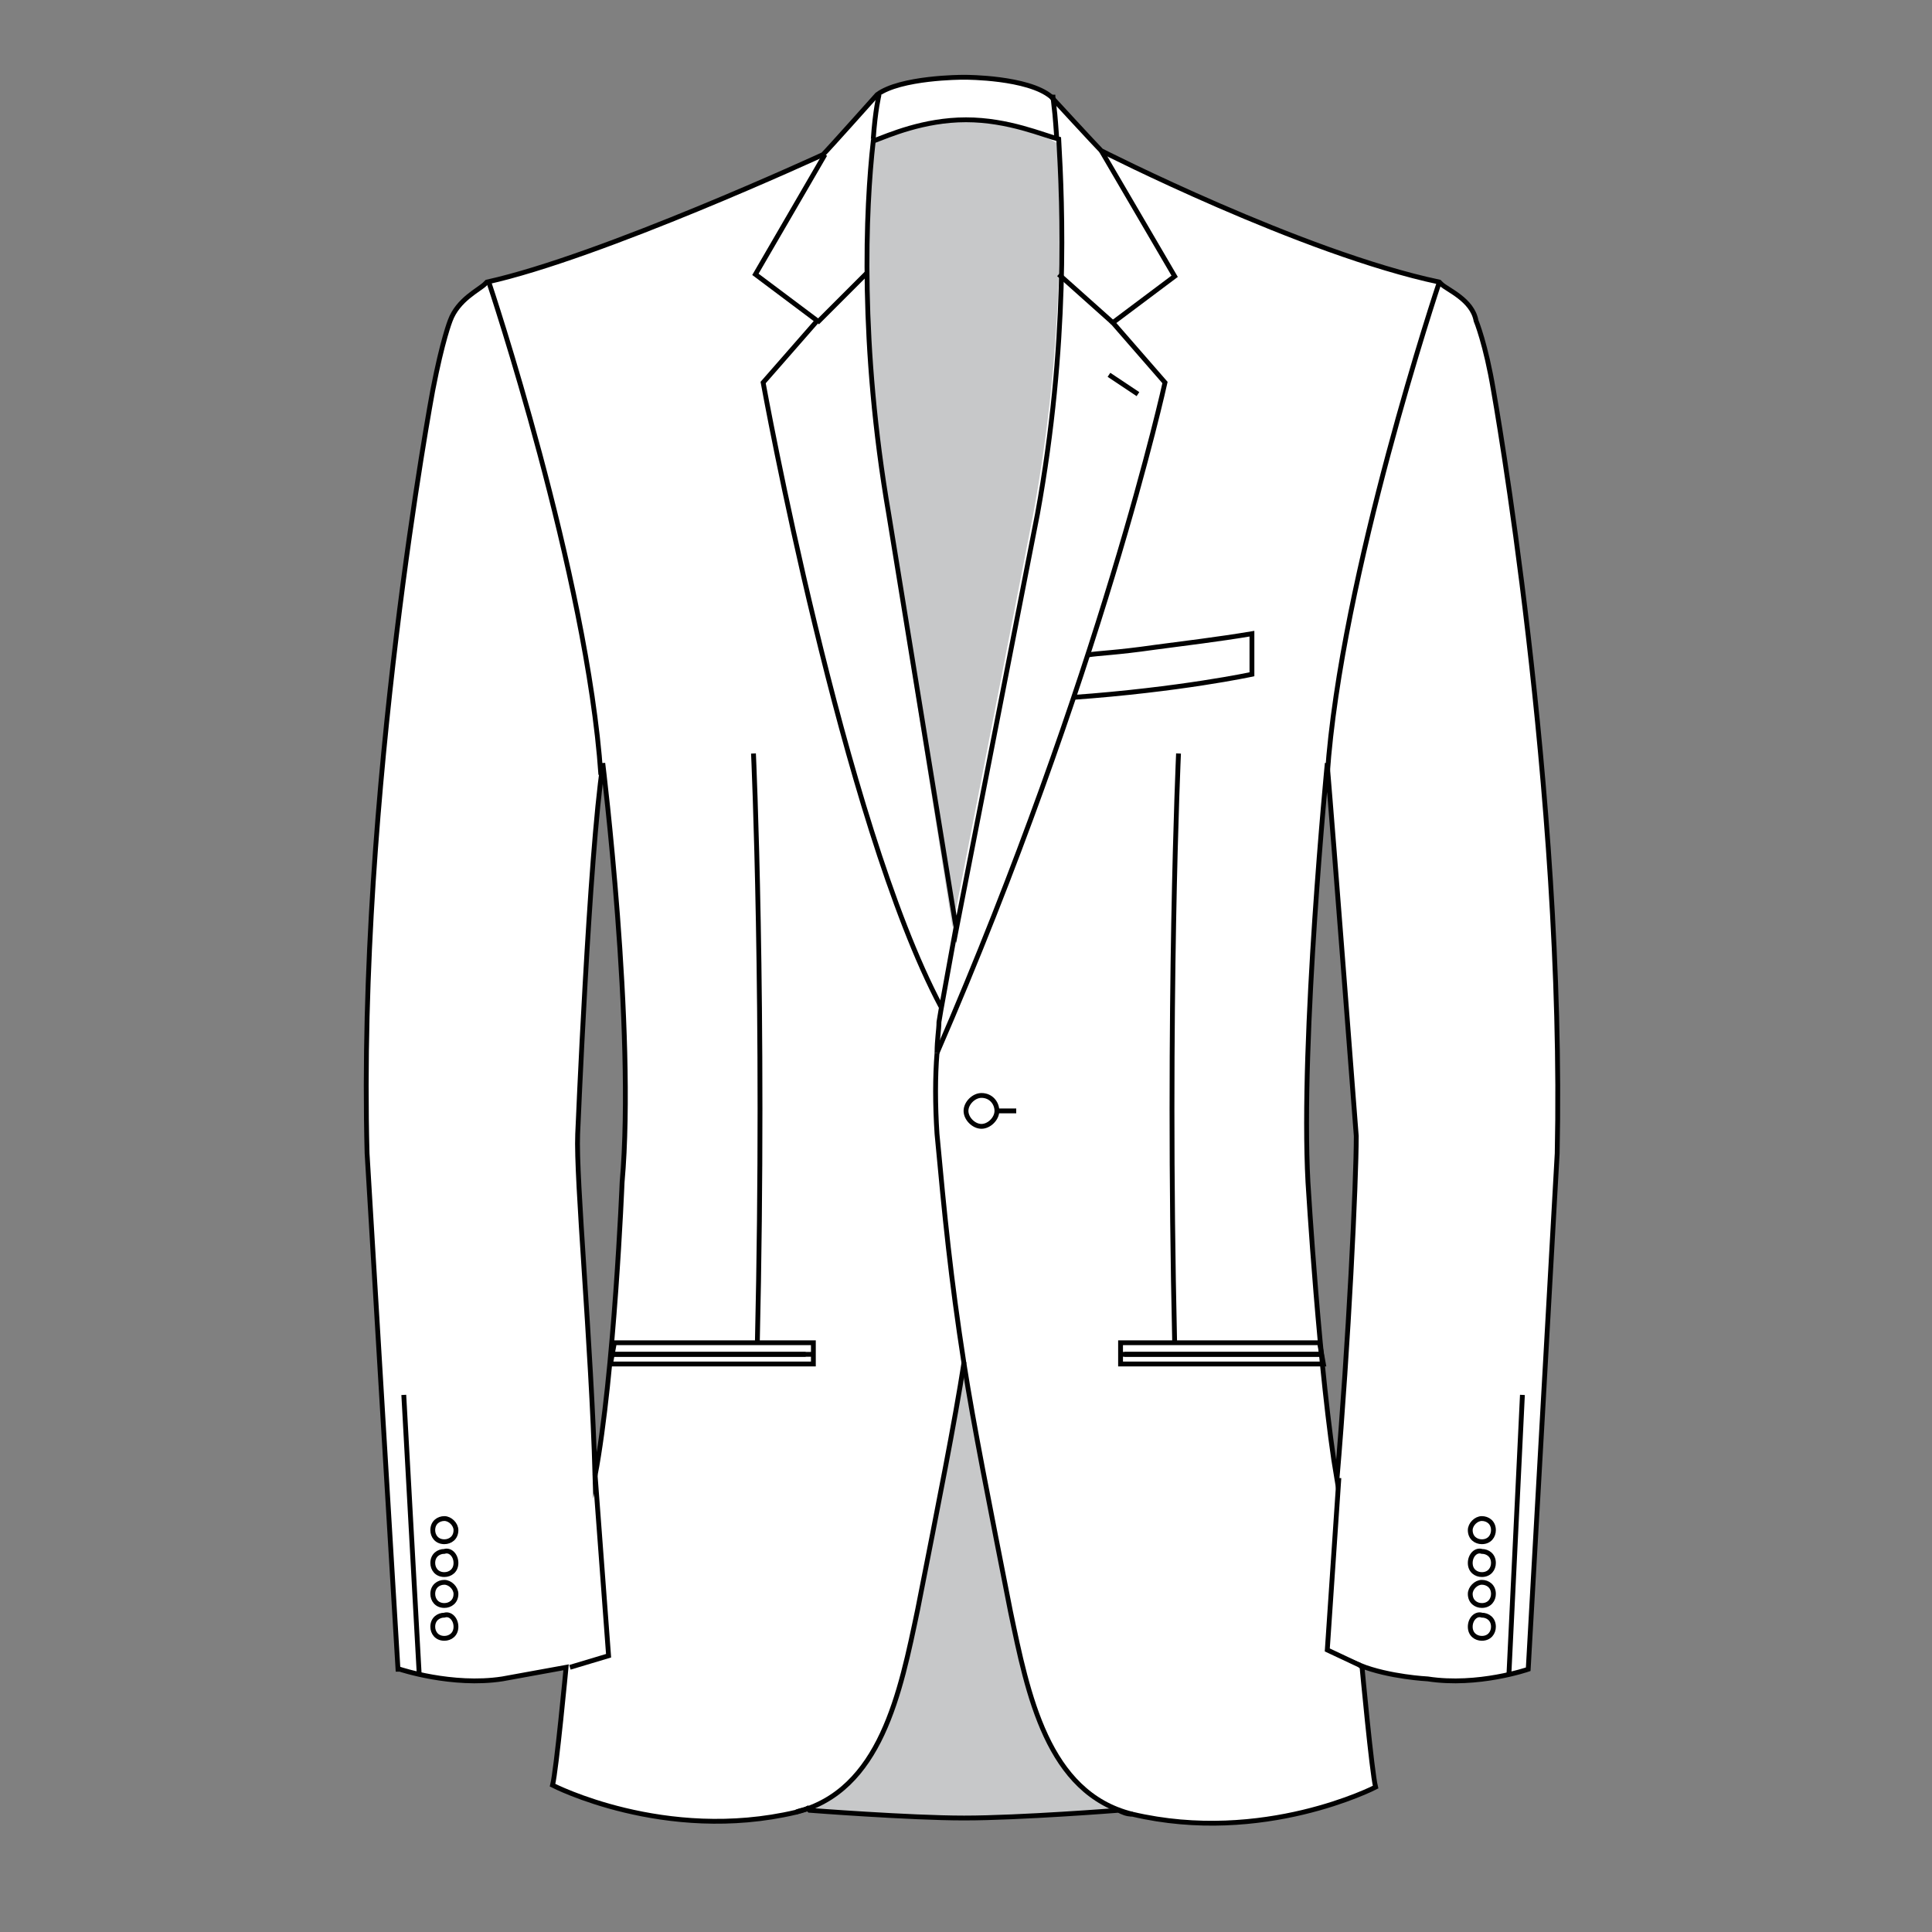 <?xml version="1.0" encoding="utf-8"?>
<!-- Generator: Adobe Illustrator 19.1.0, SVG Export Plug-In . SVG Version: 6.00 Build 0)  -->
<svg version="1.1" id="Layer_1" xmlns="http://www.w3.org/2000/svg" xmlns:xlink="http://www.w3.org/1999/xlink" x="0px" y="0px"
	 viewBox="0 0 100 100" style="enable-background:new 0 0 100 100;" xml:space="preserve">
<rect x="0" y="0" width="100" height="100" fill="#808080" stroke="none"/>
<style type="text/css">
	.st0{fill:#FFFFFF;}
	.st1{fill:#C7C8C9;}
	.st2{fill:none;stroke:#010101;stroke-width:0.25;stroke-miterlimit:10;}
	.st3{fill:none;}
</style>
<path class="st0" d="M77.3,20.2c-0.4-2.4-0.9-3.6-0.9-3.6c-0.2-1.1-1.5-1.6-1.8-1.9c-0.1-0.1-0.1-0.1-0.1-0.1
	C67.4,13.1,57,7.8,57,7.8C56.7,7.5,54.4,5,54.4,5C53.2,4,50,4,50,4h-0.2c0,0-3.2,0-4.4,0.9c0,0-2.5,2.8-2.8,3.1
	c0,0-11.5,5.3-17.4,6.6c0,0,0,0-0.1,0.1c-0.3,0.3-1.4,0.8-1.8,1.9c0,0-0.4,1-0.9,3.6c0,0-3.9,20.8-3.4,39.5l1.6,26.7h0.1
	c0,0,2.7,0.9,5.3,0.5l3.3-0.6c0,0-0.5,5.3-0.7,6.1c0,0,5.8,3,12.6,1.4c0.2-0.1,0.4-0.1,0.6-0.2l0.1,0.1c0,0,5.2,0.4,8,0.4
	c2.9,0,8-0.4,8-0.4l0,0c0.2,0.1,0.4,0.2,0.7,0.2c6.8,1.6,12.6-1.4,12.6-1.4c-0.2-0.8-0.7-6.2-0.7-6.2l-0.1-0.1
	c1.5,0.6,3.5,0.7,3.5,0.7c2.6,0.4,5.2-0.5,5.2-0.5l1.5-26.7C81,40.9,77.3,20.2,77.3,20.2z M32.2,61.2c0,0-0.4,9.9-1.4,15.2
	c-0.2-6.9-1-15.4-0.9-17.7c0,0,0.6-14.5,1.3-19.1v-0.1C31.2,39.5,32.9,53.3,32.2,61.2z M69.2,76.6c-0.9-5.3-1.5-15.4-1.5-15.4
	c-0.4-7.4,1-21.7,1-21.7s0,0,0,0.1c0.3,3.5,1.5,19.2,1.5,19.2C70.2,61.2,69.8,69.5,69.2,76.6z"/>
<g id="_x30_7-lapel-notch-narrow-1_1_">
	<g>
		<path class="st1" d="M49.9,6.2c-2.2,0-3.9,0.8-4.7,1.1c-0.4,3.5-0.9,10.3,0.7,19.1L49.3,48l4.2-21.5c1.6-8.8,1.4-15.7,1.2-19.1
			C54,7,52.2,6.2,49.9,6.2"/>
		<path class="st2" d="M29.5,86.2"/>
		<path class="st1" d="M57.8,93.7C52,90.8,53,84.2,49.9,71c-2.7,11.3-2.2,19.9-8,22.7c1,0.1,5.4,0.4,8,0.4s7.4-0.4,7.4-0.4"/>
		<path class="st2" d="M55.5,36.1c5.6-0.4,9.3-1.2,9.3-1.2v-2.1c-1.8,0.3-3.5,0.5-5,0.7c-2.1,0.3-2.9,0.3-3.5,0.4"/>
		<path class="st2" d="M39,39c0,0,0.6,13.1,0.2,30.5 M61,39c0,0-0.6,13.1-0.2,30.5"/>
		<path class="st2" d="M70.4,86.2l-1.7-0.8l0.6-8.9 M30.8,76.3l0.7,9.4l-2,0.6 M74.5,14.6c0,0-5.1,15.2-5.8,25.5 M25.3,14.6
			c0,0,5.1,15.2,5.8,25.5"/>
		<g>
			<path class="st2" d="M51.6,57.5c0,0.4-0.4,0.8-0.8,0.8c-0.4,0-0.8-0.4-0.8-0.8c0-0.4,0.4-0.8,0.8-0.8
				C51.3,56.7,51.6,57.1,51.6,57.5"/>
		</g>
		<line class="st2" x1="51.6" y1="57.5" x2="52.6" y2="57.5"/>
		<g>
			<path class="st2" d="M50,79"/>
			<path class="st3" d="M50,6.2c-2.2,0-4,0.8-4.8,1.1c-0.4,3.5-0.7,10.6,0.8,19.3l3.5,21.5l4.2-21.5c1.6-8.8,1.3-15.9,1.1-19.4
				C54,7,52.2,6.2,50,6.2"/>
			<path class="st2" d="M50,6.2c-2.2,0-4,0.8-4.8,1.1c-0.4,3.5-0.7,10.6,0.8,19.3l3.5,21.5l4.2-21.5c1.6-8.8,1.3-15.9,1.1-19.4
				C54,7,52.2,6.2,50,6.2z"/>
		</g>
		<line class="st2" x1="57.4" y1="19.4" x2="58.9" y2="20.4"/>
		<path class="st2" d="M45.5,4.9c0,0-0.2,0.8-0.3,2.3"/>
		<path class="st2" d="M54.7,7.2c-0.1-1.4-0.1-1.3-0.2-2.2V4.9"/>
		<line class="st2" x1="57.6" y1="16.7" x2="54.8" y2="14.2"/>
		<line class="st2" x1="42.3" y1="16.7" x2="44.9" y2="14.1"/>
		<line class="st2" x1="41.7" y1="70.1" x2="31.6" y2="70.1"/>
		<line class="st2" x1="58.2" y1="70.1" x2="68.5" y2="70.1"/>
		<path class="st2" d="M23.6,79.2c0,0.4-0.3,0.6-0.6,0.6c-0.4,0-0.6-0.3-0.6-0.6c0-0.4,0.3-0.6,0.6-0.6
			C23.3,78.6,23.6,78.9,23.6,79.2"/>
		<path class="st2" d="M23.6,80.9c0,0.4-0.3,0.6-0.6,0.6c-0.4,0-0.6-0.3-0.6-0.6c0-0.4,0.3-0.6,0.6-0.6
			C23.3,80.2,23.6,80.5,23.6,80.9"/>
		<path class="st2" d="M23.6,82.5c0,0.4-0.3,0.6-0.6,0.6c-0.4,0-0.6-0.3-0.6-0.6c0-0.4,0.3-0.6,0.6-0.6
			C23.3,81.9,23.6,82.2,23.6,82.5"/>
		<path class="st2" d="M23.6,84.2c0,0.4-0.3,0.6-0.6,0.6c-0.4,0-0.6-0.3-0.6-0.6c0-0.4,0.3-0.6,0.6-0.6
			C23.3,83.5,23.6,83.8,23.6,84.2"/>
		<path class="st2" d="M76.1,79.2c0,0.4,0.3,0.6,0.6,0.6c0.4,0,0.6-0.3,0.6-0.6c0-0.4-0.3-0.6-0.6-0.6S76.1,78.9,76.1,79.2"/>
		<path class="st2" d="M76.1,80.9c0,0.4,0.3,0.6,0.6,0.6c0.4,0,0.6-0.3,0.6-0.6c0-0.4-0.3-0.6-0.6-0.6
			C76.4,80.2,76.1,80.5,76.1,80.9"/>
		<path class="st2" d="M76.1,82.5c0,0.4,0.3,0.6,0.6,0.6c0.4,0,0.6-0.3,0.6-0.6c0-0.4-0.3-0.6-0.6-0.6S76.1,82.2,76.1,82.5"/>
		<path class="st2" d="M76.1,84.2c0,0.4,0.3,0.6,0.6,0.6c0.4,0,0.6-0.3,0.6-0.6c0-0.4-0.3-0.6-0.6-0.6
			C76.4,83.5,76.1,83.8,76.1,84.2"/>
		<line class="st2" x1="21.7" y1="86.7" x2="20.9" y2="72.2"/>
		<line class="st2" x1="78.1" y1="86.7" x2="78.8" y2="72.2"/>
		<path class="st2" d="M42.7,8l-3.6,6.2l3.2,2.4l-2.8,3.2c0,0,4.1,22.7,9.2,32.3"/>
		<path class="st2" d="M54.4,4.9"/>
		<path class="st2" d="M48.5,54.5C57,34.9,60.3,19.8,60.3,19.8l-2.7-3.1l3.2-2.4L57,7.8"/>
		<path class="st2" d="M70.5,86.3"/>
		<path class="st2" d="M49.9,70.6c0.5,3.2,1.3,7.2,2.4,12.8c0.9,4.3,1.9,9.4,6.3,10.5"/>
		<path class="st2" d="M48.5,54.5c-0.1,1.2-0.1,2.7,0,4.2c0.4,4.3,0.7,7.4,1.4,11.9"/>
		<path class="st2" d="M49.5,47.9l-0.8,4.4l-0.1,0.6c0,0.4-0.1,0.9-0.1,1.6"/>
		<path class="st2" d="M49.9,70.5c-0.5,3.2-1.3,7.2-2.4,12.8c-0.9,4.3-1.9,9.4-6.3,10.5"/>
		<polygon class="st2" points="31.6,70.6 35.1,70.6 42.1,70.6 42.1,69.5 31.8,69.5 		"/>
		<line class="st2" x1="31.6" y1="70.1" x2="42" y2="70.1"/>
		<polygon class="st2" points="68.5,70.6 64.9,70.6 58,70.6 58,69.5 68.3,69.5 		"/>
		<line class="st2" x1="68.5" y1="70.1" x2="58.1" y2="70.1"/>
		<path class="st2" d="M57.9,93.7"/>
		<path class="st2" d="M49.9,94.1"/>
		<path class="st2" d="M41.9,93.7"/>
	</g>
</g>
<path class="st2" d="M77.3,20.2c-0.4-2.4-0.9-3.6-0.9-3.6c-0.2-1.1-1.5-1.6-1.8-1.9c-0.1-0.1-0.1-0.1-0.1-0.1
	C67.4,13.1,57,7.8,57,7.8C56.7,7.5,54.4,5,54.4,5C53.2,4,50,4,50,4h-0.2c0,0-3.2,0-4.4,0.9c0,0-2.5,2.8-2.8,3.1
	c0,0-11.5,5.3-17.4,6.6c0,0,0,0-0.1,0.1c-0.3,0.3-1.4,0.8-1.8,1.9c0,0-0.4,1-0.9,3.6c0,0-3.9,20.8-3.4,39.5l1.6,26.7h0.1
	c0,0,2.7,0.9,5.3,0.5l3.3-0.6c0,0-0.5,5.3-0.7,6.1c0,0,5.8,3,12.6,1.4c0.2-0.1,0.4-0.1,0.6-0.2l0.1,0.1c0,0,5.2,0.4,8,0.4
	c2.9,0,8-0.4,8-0.4l0,0c0.2,0.1,0.4,0.2,0.7,0.2c6.8,1.6,12.6-1.4,12.6-1.4c-0.2-0.8-0.7-6.2-0.7-6.2l-0.1-0.1
	c1.5,0.6,3.5,0.7,3.5,0.7c2.6,0.4,5.2-0.5,5.2-0.5l1.5-26.7C81,40.9,77.3,20.2,77.3,20.2z M32.2,61.2c0,0-0.4,9.9-1.4,15.2
	c-0.2-6.9-1-15.4-0.9-17.7c0,0,0.6-14.5,1.3-19.1v-0.1C31.2,39.5,32.9,53.3,32.2,61.2z M69.2,76.6c-0.9-5.3-1.5-15.4-1.5-15.4
	c-0.4-7.4,1-21.7,1-21.7s0,0,0,0.1c0.3,3.5,1.5,19.2,1.5,19.2C70.2,61.2,69.8,69.5,69.2,76.6z"/>
</svg>
